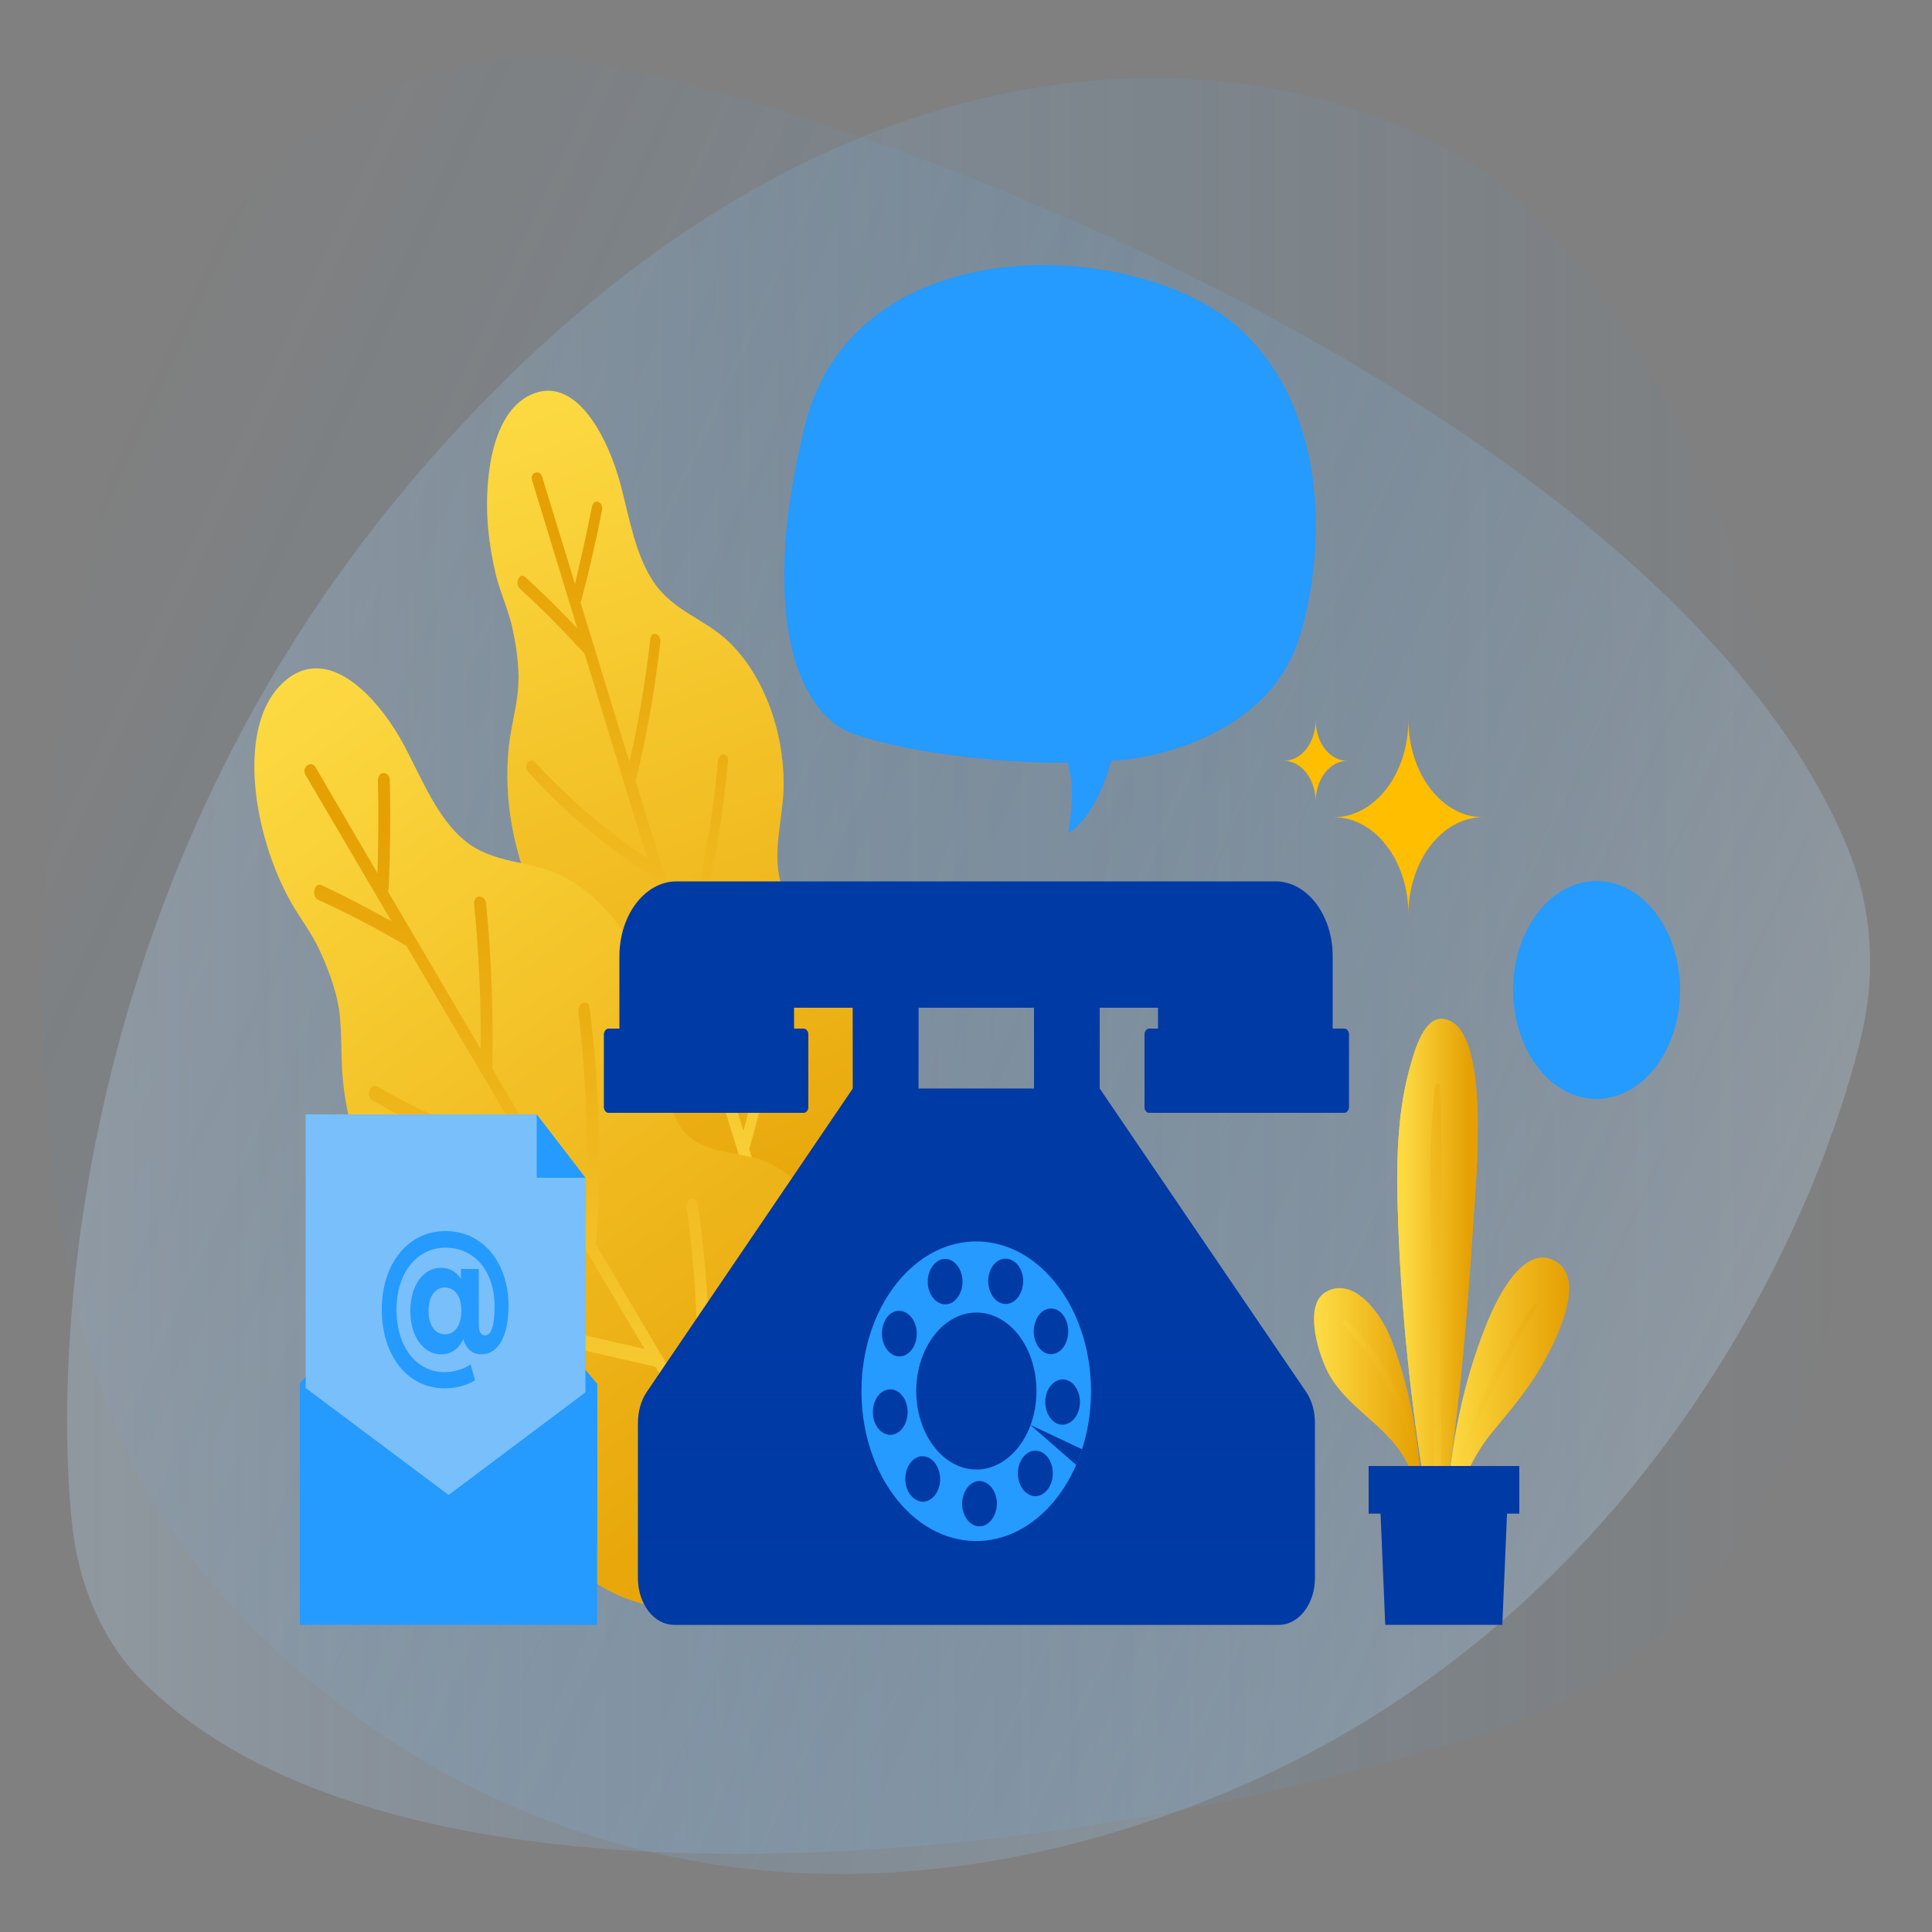 <?xml version="1.0" encoding="utf-8"?>
<!-- Generator: Adobe Illustrator 26.0.1, SVG Export Plug-In . SVG Version: 6.00 Build 0)  -->
<svg version="1.1" id="Layer_1" xmlns="http://www.w3.org/2000/svg" xmlns:xlink="http://www.w3.org/1999/xlink" x="0px" y="0px"
	 viewBox="0 0 500 500" style="enable-background:new 0 0 500 500;" xml:space="preserve">
<rect x="0" y="0" width="500" height="500" fill="#808080" stroke="none"/>
<style type="text/css">
	.st0{opacity:0.25;fill:url(#XMLID_00000151518202580950896740000017934373277793932674_);enable-background:new    ;}
	.st1{opacity:0.25;fill:url(#XMLID_00000024681242660224875740000005675025678468947336_);enable-background:new    ;}
	.st2{fill:url(#XMLID_00000047780279124288430870000001396003364795991738_);}
	.st3{opacity:0.4;fill:url(#XMLID_00000088840632769402029930000004843126927528142253_);enable-background:new    ;}
	.st4{fill:url(#XMLID_00000087383071550901203610000005637976903912020097_);}
	.st5{fill:url(#XMLID_00000043446060235372976170000003049973543827656590_);}
	.st6{fill:url(#XMLID_00000021111711174514356920000011955842958698876070_);}
	.st7{fill:#FFBE00;}
	.st8{fill:#003AA5;}
	.st9{fill:url(#XMLID_00000162333991189909217930000000913808903270901162_);}
	.st10{fill:url(#XMLID_00000016770856269421604660000003188811514331045806_);}
	.st11{opacity:0.5;fill:url(#XMLID_00000163780916118644150800000000855048302195438511_);enable-background:new    ;}
	.st12{opacity:0.4;fill:#003AA5;enable-background:new    ;}
	.st13{opacity:0.5;fill:#003AA5;enable-background:new    ;}
	.st14{fill:#259AFF;}
	.st15{opacity:0.5;fill:#259AFF;enable-background:new    ;}
	.st16{opacity:0.4;fill:#F9F9F9;enable-background:new    ;}
	.st17{opacity:0.5;}
	.st18{fill:url(#XMLID_00000042014094519001279860000011661965728702301079_);}
	.st19{fill:url(#XMLID_00000158735834797040387270000006558977893687446461_);}
	.st20{fill:url(#XMLID_00000003063687218037754400000016806003036486551734_);}
	.st21{fill:url(#XMLID_00000132808640467637174800000011217254319885281468_);}
	.st22{fill:url(#XMLID_00000036211715702679849690000014208529485975120300_);}
	.st23{fill:url(#XMLID_00000181056344676571817380000002666030189634894475_);}
	.st24{opacity:0.3;}
	.st25{fill:url(#XMLID_00000100362182146305727290000003671563072818026648_);}
	.st26{fill:url(#XMLID_00000049912681627027395070000002791006594666390966_);}
	.st27{fill:url(#XMLID_00000158735347257983445030000014338339921499960473_);}
</style>
<g id="OBJECTS">
	<g id="XMLID_1342_">
	</g>
	<g id="XMLID_7_">
		<g id="XMLID_1_">
			
				<linearGradient id="XMLID_00000156560017441521412140000003652273190137799819_" gradientUnits="userSpaceOnUse" x1="472.062" y1="-62.928" x2="952.781" y2="-62.928" gradientTransform="matrix(-0.909 -0.417 -0.417 0.909 843.061 623.987)">
				<stop  offset="0" style="stop-color:#C2E1FE"/>
				<stop  offset="1" style="stop-color:#259AFF;stop-opacity:0"/>
			</linearGradient>
			
				<path id="XMLID_21_" style="opacity:0.25;fill:url(#XMLID_00000156560017441521412140000003652273190137799819_);enable-background:new    ;" d="
				M478.8,221c5.6,14.3,6.7,30.9,3.1,46.3c-12.1,51.6-58.8,154.7-169.1,198.4c-133.8,53-230.5-14.1-269-70.5
				C1.5,333.1,3.7,211,30.1,116.9C50,46.1,100.5,5.3,157.6,17C253.3,36.7,437.9,117.5,478.8,221z"/>
			
				<linearGradient id="XMLID_00000122715762505934599430000000169864446326469781_" gradientUnits="userSpaceOnUse" x1="17.316" y1="250.001" x2="477.681" y2="250.001" gradientTransform="matrix(1 0 0 -1 0 500)">
				<stop  offset="0" style="stop-color:#C2E1FE"/>
				<stop  offset="1" style="stop-color:#259AFF;stop-opacity:0"/>
			</linearGradient>
			
				<path id="XMLID_237_" style="opacity:0.25;fill:url(#XMLID_00000122715762505934599430000000169864446326469781_);enable-background:new    ;" d="
				M36.2,434.4c-9.7-9.9-16-24.4-17.6-40.4c-5.4-53.5,4-172.6,90.3-272.3c104.7-121,214.1-112.6,267-82.3
				c58.3,33.5,95.4,145.6,101.4,245.5c4.5,75.2-28.4,139.8-84,160.2C300,479.3,106.4,506.3,36.2,434.4z"/>
		</g>
		<g id="XMLID_5_">
			<g id="XMLID_96_">
				
					<linearGradient id="XMLID_00000084493547849205015260000009321602129888086416_" gradientUnits="userSpaceOnUse" x1="72.21" y1="283.997" x2="220.059" y2="82.385" gradientTransform="matrix(0.963 0.271 0.271 -0.963 -20.801 359.708)">
					<stop  offset="0" style="stop-color:#FDDA42"/>
					<stop  offset="1" style="stop-color:#E5A003"/>
				</linearGradient>
				<path id="XMLID_98_" style="fill:url(#XMLID_00000084493547849205015260000009321602129888086416_);" d="M233.1,282
					c0.4-14.6-4.4-29.4-13.7-37.9c-5.6-5.1-14.9-6.6-17.4-15.8c-2.2-8,0.7-16.8,0.8-25c0.1-14.5-5.4-28.8-14.3-37.3
					c-6.1-5.8-14.2-7.8-19.3-15.3c-4.7-6.9-6.3-16.4-8.5-24.9c-3.2-12.3-11.7-29.3-23.6-23.5c-10,4.9-11.8,22.1-10.8,34.1
					c0.4,4.3,1.1,8.5,2.1,12.6c1.2,4.7,3.3,9.1,4.3,13.9c1.1,5.1,1.9,11.1,1.3,16.3c-0.5,4.7-1.8,9.3-2.3,14
					c-1.9,17.5,3.3,34.9,11.2,48.8c5.2,9.3,9.1,16.9,9.3,28.8c0.2,9.2-0.9,18.6,0.6,27.7c2.9,18,14.5,30.3,27.5,35.3
					c0.4,0.1,0.7,0.1,1-0.2C205.9,339.2,231.2,315.1,233.1,282z"/>
				
					<linearGradient id="XMLID_00000127750967909625256180000017744835657611380139_" gradientUnits="userSpaceOnUse" x1="72.21" y1="283.997" x2="220.059" y2="82.385" gradientTransform="matrix(0.963 0.271 0.271 -0.963 -20.801 359.708)">
					<stop  offset="0" style="stop-color:#FDDA42"/>
					<stop  offset="1" style="stop-color:#E5A003"/>
				</linearGradient>
				
					<path id="XMLID_104_" style="opacity:0.4;fill:url(#XMLID_00000127750967909625256180000017744835657611380139_);enable-background:new    ;" d="
					M233.1,282c0.4-14.6-4.4-29.4-13.7-37.9c-5.6-5.1-14.9-6.6-17.4-15.8c-2.2-8,0.7-16.8,0.8-25c0.1-14.5-5.4-28.8-14.3-37.3
					c-6.1-5.8-14.2-7.8-19.3-15.3c-4.7-6.9-6.3-16.4-8.5-24.9c-3.2-12.3-11.7-29.3-23.6-23.5c-10,4.9-11.8,22.1-10.8,34.1
					c0.4,4.3,1.1,8.5,2.1,12.6c1.2,4.7,3.3,9.1,4.3,13.9c1.1,5.1,1.9,11.1,1.3,16.3c-0.5,4.7-1.8,9.3-2.3,14
					c-1.9,17.5,3.3,34.9,11.2,48.8c5.2,9.3,9.1,16.9,9.3,28.8c0.2,9.2-0.9,18.6,0.6,27.7c2.9,18,14.5,30.3,27.5,35.3
					c0.4,0.1,0.7,0.1,1-0.2C205.9,339.2,231.2,315.1,233.1,282z"/>
				
					<linearGradient id="XMLID_00000098928636335491490060000004285826641117248943_" gradientUnits="userSpaceOnUse" x1="154.243" y1="81.466" x2="154.243" y2="260.09" gradientTransform="matrix(0.963 0.271 0.271 -0.963 -20.801 359.708)">
					<stop  offset="0" style="stop-color:#FDDA42"/>
					<stop  offset="1" style="stop-color:#E5A003"/>
				</linearGradient>
				<path id="XMLID_97_" style="fill:url(#XMLID_00000098928636335491490060000004285826641117248943_);" d="M210.2,349.6
					c-5.4-17.4-10.9-34.8-16.3-52.2c0,0,0,0,0-0.1c4.7-15.9,7.6-32.5,8.7-49.4c0.1-2.2-2.5-2.2-2.6,0c-1,15.4-3.6,30.3-7.6,44.8
					c-4.6-14.8-9.1-29.5-13.7-44.3c0.1-0.1,0.1-0.3,0.2-0.5c4.8-16.5,7.9-33.5,9.5-51c0.2-2.2-2.5-2.2-2.6,0
					c-1.4,16-4.3,31.6-8.5,46.8c-4.3-13.8-8.5-27.7-12.8-41.5c2.9-11.8,5-23.8,6.4-36c0.2-2.2-2.3-3.1-2.6-0.9
					c-1.2,10.8-3,21.4-5.4,31.9c-4.2-13.8-8.5-27.6-12.7-41.4c0.1-0.2,0.2-0.4,0.3-0.6c2-7.6,3.8-15.4,5.3-23.2
					c0.4-2.2-2.1-3.1-2.6-0.9c-1.3,6.7-2.8,13.4-4.4,20c-2.8-9.2-5.7-18.5-8.5-27.7c-0.6-2-3.2-1.2-2.6,0.9
					c3.9,12.8,7.8,25.5,11.7,38.3c-4.4-4.6-8.9-9.1-13.5-13.3c-1.4-1.3-2.8,1.7-1.4,3c5.8,5.3,11.4,11,16.8,16.9
					c3.4,11.2,6.9,22.5,10.3,33.7c0,0.1,0.1,0.2,0.1,0.4c1.9,6.3,3.9,12.6,5.8,18.8c-10.4-6.9-20.1-15.2-29.1-24.9
					c-1.3-1.4-3.1,1.1-1.8,2.5c9.9,10.8,20.7,20,32.4,27.3c4.9,16,9.9,32,14.8,48c-8.3-5.2-16.6-10.4-24.9-15.6c-1.5-1-2.9,2-1.4,3
					c9.3,5.8,18.5,11.6,27.8,17.4c7.4,24,14.9,47.9,22.4,71.9C208.6,353.3,210.9,351.6,210.2,349.6z"/>
			</g>
			<g id="XMLID_99_">
				
					<linearGradient id="XMLID_00000005986548471198013070000004362903664758885004_" gradientUnits="userSpaceOnUse" x1="55.616" y1="311.511" x2="217.106" y2="91.296" gradientTransform="matrix(1 0 0 -1 0 500)">
					<stop  offset="0" style="stop-color:#FDDA42"/>
					<stop  offset="1" style="stop-color:#E5A003"/>
				</linearGradient>
				<path id="XMLID_101_" style="fill:url(#XMLID_00000005986548471198013070000004362903664758885004_);" d="M222.6,337.2
					c-3.1-16.4-11.9-30.9-24.3-36.5c-7.4-3.3-18.1-1.2-23.1-10.5c-4.3-8-3.3-18.9-5.1-28c-3.3-16.1-12.9-29.7-24.8-35.6
					c-8.1-4-17.6-2.9-25.1-9.1c-6.9-5.7-10.9-15.6-15.4-24.2c-6.5-12.3-20-27.7-31.8-16.4c-9.9,9.6-7.9,29.3-3.8,42.2
					c1.4,4.6,3.2,9,5.4,13.1c2.5,4.8,5.8,8.7,8.1,13.7c2.4,5.2,4.8,11.5,5.3,17.6c0.5,5.5,0.2,11.1,0.8,16.6
					c2.1,20.2,12.1,37.4,24.1,49.7c8,8.2,14.2,15.1,17.2,28.2c2.4,10.2,3.5,21,7.3,30.5c7.5,18.8,23.3,27.7,39,27.9
					c0.4,0,0.8-0.2,1.1-0.6C206,411.9,228.4,374.8,222.6,337.2z"/>
				
					<linearGradient id="XMLID_00000132068916158222762100000016802957948429288603_" gradientUnits="userSpaceOnUse" x1="145.079" y1="88.34" x2="145.079" y2="288.666" gradientTransform="matrix(1 0 0 -1 0 500)">
					<stop  offset="0" style="stop-color:#FDDA42"/>
					<stop  offset="1" style="stop-color:#E5A003"/>
				</linearGradient>
				<path id="XMLID_146_" style="fill:url(#XMLID_00000132068916158222762100000016802957948429288603_);" d="M211.6,418.6
					c-9.6-16.1-19.2-32.2-28.8-48.3c0,0,0,0,0-0.1c1.4-19.6,0.6-39.2-2.2-58.5c-0.4-2.5-3.3-1.5-2.9,1.1c2.5,17.5,3.3,35.1,2.3,52.8
					c-8.6-14.5-17.2-29-25.8-43.6c0.1-0.2,0.1-0.4,0.1-0.6c1.4-20.2,0.8-40.4-1.7-60.5c-0.3-2.5-3.3-1.5-2.9,1.1
					c2.2,18.4,2.8,36.9,1.8,55.4c-8.1-13.6-16.1-27.3-24.1-40.9c0.3-14.3-0.2-28.5-1.6-42.6c-0.2-2.5-3.3-2.5-3.1,0
					c1.2,12.5,1.8,25,1.7,37.6c-8-13.6-16-27.2-24-40.8c0.1-0.2,0.1-0.5,0.2-0.8c0.4-9.3,0.5-18.6,0.3-27.9c-0.1-2.6-3.1-2.6-3.1,0
					c0.2,8,0.1,16-0.1,24c-5.3-9.1-10.7-18.2-16-27.4c-1.2-2-3.8,0-2.6,2c7.4,12.6,14.8,25.2,22.2,37.8c-6-3.3-12-6.5-18.1-9.3
					c-1.9-0.9-2.7,3-0.8,3.8c7.7,3.5,15.3,7.5,22.8,11.9c6.5,11.1,13,22.2,19.6,33.2c0.1,0.1,0.1,0.2,0.2,0.4
					c3.6,6.2,7.3,12.4,10.9,18.6c-13.2-3.4-26-8.7-38.2-15.8c-1.8-1-3.2,2.5-1.4,3.5c13.6,8,27.8,13.7,42.5,17.1
					c9.3,15.8,18.6,31.5,28,47.3c-10.5-2.4-21-4.8-31.4-7.2c-1.9-0.4-2.8,3.4-0.8,3.8c11.7,2.7,23.3,5.3,35,8
					c12.8,21.6,25.7,43.3,38.6,64.9L211.6,418.6L211.6,418.6z"/>
			</g>
		</g>
		<g id="XMLID_36_">
			<path id="XMLID_34_" class="st7" d="M364.5,186.3c0,13.9-8.7,25.2-19.3,25.2c10.7,0,19.3,11.3,19.3,25.2
				c0-13.9,8.7-25.2,19.3-25.2C373.2,211.5,364.5,200.2,364.5,186.3z"/>
			<path id="XMLID_32_" class="st7" d="M340.5,186.3c0,5.9-3.7,10.6-8.2,10.6c4.5,0,8.2,4.8,8.2,10.6c0-5.9,3.7-10.6,8.2-10.6
				C344.1,196.9,340.5,192.2,340.5,186.3z"/>
		</g>
		<g id="XMLID_63_">
			<g id="XMLID_15_">
				<rect id="XMLID_11_" x="220.7" y="254.1" class="st8" width="17" height="42.2"/>
				<rect id="XMLID_16_" x="267.6" y="254.1" class="st8" width="17" height="42.2"/>
			</g>
			<g id="XMLID_53_">
				
					<linearGradient id="XMLID_00000173871028372808886830000009858251652597329072_" gradientUnits="userSpaceOnUse" x1="229.256" y1="201.735" x2="229.256" y2="267.657" gradientTransform="matrix(1 0 0 -1 0 500)">
					<stop  offset="0" style="stop-color:#003AA5;stop-opacity:0"/>
					<stop  offset="0.995" style="stop-color:#003AA5"/>
				</linearGradient>
				
					<rect id="XMLID_55_" x="220.7" y="254.1" style="fill:url(#XMLID_00000173871028372808886830000009858251652597329072_);" width="17" height="42.2"/>
				
					<linearGradient id="XMLID_00000041995614668736440950000006878850397341056662_" gradientUnits="userSpaceOnUse" x1="276.117" y1="201.735" x2="276.117" y2="267.657" gradientTransform="matrix(1 0 0 -1 0 500)">
					<stop  offset="0" style="stop-color:#003AA5;stop-opacity:0"/>
					<stop  offset="0.995" style="stop-color:#003AA5"/>
				</linearGradient>
				
					<rect id="XMLID_54_" x="267.6" y="254.1" style="fill:url(#XMLID_00000041995614668736440950000006878850397341056662_);" width="17" height="42.2"/>
			</g>
			<path id="XMLID_13_" class="st8" d="M284.6,281.7h-63.9l-53.3,78.5c-1.5,2.2-2.3,5.1-2.3,8v40.2c0,6.7,4.2,12.1,9.3,12.1H331
				c5.1,0,9.3-5.4,9.3-12.1v-40.2c0-3-0.8-5.8-2.3-8L284.6,281.7z"/>
			
				<linearGradient id="XMLID_00000129911447872228654740000001436350846035031458_" gradientUnits="userSpaceOnUse" x1="252.687" y1="159.77" x2="252.687" y2="24.182" gradientTransform="matrix(1 0 0 -1 0 500)">
				<stop  offset="0" style="stop-color:#003AA5;stop-opacity:0"/>
				<stop  offset="0.995" style="stop-color:#003AA5"/>
			</linearGradient>
			
				<path id="XMLID_62_" style="opacity:0.5;fill:url(#XMLID_00000129911447872228654740000001436350846035031458_);enable-background:new    ;" d="
				M284.6,281.7h-63.9l-53.3,78.5c-1.5,2.2-2.3,5.1-2.3,8v40.2c0,6.7,4.2,12.1,9.3,12.1H331c5.1,0,9.3-5.4,9.3-12.1v-40.2
				c0-3-0.8-5.8-2.3-8L284.6,281.7z"/>
			<g id="XMLID_3_">
				<path id="XMLID_30_" class="st8" d="M299.6,228.1h-94.2h-30.3c-8.2,0-14.8,8.7-14.8,19.4v13.3v19.4h45.2v-19.4h94.2v19.4h45.2
					v-19.4v-13.3c0-10.7-6.6-19.4-14.8-19.4H299.6z"/>
				<path id="XMLID_4_" class="st8" d="M208,266.2h-50.5c-0.6,0-1.2,0.7-1.2,1.5v18.8c0,0.8,0.5,1.5,1.2,1.5H208
					c0.6,0,1.2-0.7,1.2-1.5v-18.8C209.2,266.9,208.6,266.2,208,266.2z"/>
				<path id="XMLID_6_" class="st8" d="M347.9,266.2h-50.5c-0.6,0-1.2,0.7-1.2,1.5v18.8c0,0.8,0.5,1.5,1.2,1.5h50.5
					c0.6,0,1.2-0.7,1.2-1.5v-18.8C349.1,266.9,348.6,266.2,347.9,266.2z"/>
				<path id="XMLID_65_" class="st12" d="M208,266.2h-50.5c-0.6,0-1.2,0.7-1.2,1.5v18.8c0,0.8,0.5,1.5,1.2,1.5H208
					c0.6,0,1.2-0.7,1.2-1.5v-18.8C209.2,266.9,208.6,266.2,208,266.2z"/>
				<path id="XMLID_64_" class="st12" d="M347.9,266.2h-50.5c-0.6,0-1.2,0.7-1.2,1.5v18.8c0,0.8,0.5,1.5,1.2,1.5h50.5
					c0.6,0,1.2-0.7,1.2-1.5v-18.8C349.1,266.9,348.6,266.2,347.9,266.2z"/>
			</g>
			<g id="XMLID_48_">
				<path id="XMLID_49_" class="st13" d="M232,334.6c-11.8,14.9-12.1,39.4-0.7,54.8c11.4,15.4,30.2,15.8,42,0.9
					c11.8-14.9,12.1-39.4,0.7-54.8C262.6,320.1,243.8,319.7,232,334.6z M263.5,377c-6.2,7.8-16,7.6-22-0.5c-6-8.1-5.8-20.9,0.4-28.7
					c6.2-7.8,16-7.6,22,0.5C269.8,356.4,269.7,369.2,263.5,377z"/>
				<path id="XMLID_46_" class="st14" d="M232,332.2c-11.8,14.9-12.1,39.4-0.7,54.8c11.4,15.4,30.2,15.8,42,0.9
					c11.8-14.9,12.1-39.4,0.7-54.8C262.6,317.7,243.8,317.3,232,332.2z M263.5,374.6c-6.2,7.8-16,7.6-22-0.5
					c-6-8.1-5.8-20.9,0.4-28.7c6.2-7.8,16-7.6,22,0.5C269.8,353.9,269.7,366.8,263.5,374.6z"/>
				<g id="XMLID_24_">
					<path id="XMLID_19_" class="st8" d="M264.7,385.4c-1.7-2.3-1.7-6.1,0.1-8.3c1.8-2.3,4.6-2.2,6.4,0.1c1.7,2.3,1.7,6.1-0.1,8.3
						C269.3,387.8,266.5,387.8,264.7,385.4z"/>
					<path id="XMLID_25_" class="st8" d="M249,389.5c-0.1-3.2,1.8-6,4.2-6.2c2.5-0.2,4.6,2.3,4.8,5.5c0.1,3.2-1.8,6-4.2,6.2
						C251.3,395.2,249.2,392.8,249,389.5z"/>
					<path id="XMLID_31_" class="st8" d="M235.2,379.2c1.5-2.6,4.3-3.1,6.3-1.1c2,2,2.4,5.7,0.9,8.2c-1.5,2.6-4.3,3.1-6.3,1.1
						C234.1,385.5,233.7,381.8,235.2,379.2z"/>
					<path id="XMLID_37_" class="st8" d="M229.5,359.7c2.4-0.7,4.8,1.4,5.3,4.5c0.5,3.2-1,6.3-3.5,7c-2.4,0.7-4.8-1.4-5.3-4.5
						C225.5,363.5,227,360.3,229.5,359.7z"/>
					<path id="XMLID_38_" class="st8" d="M234.9,340c2.2,1.6,3,5.1,1.8,8c-1.2,2.8-3.9,3.9-6.1,2.3c-2.2-1.6-3-5.1-1.8-8
						C229.9,339.4,232.7,338.4,234.9,340z"/>
					<path id="XMLID_39_" class="st8" d="M248.8,329.6c0.9,3-0.3,6.4-2.6,7.6c-2.3,1.1-4.9-0.4-5.8-3.4c-0.9-3,0.3-6.4,2.6-7.6
						C245.3,325,247.9,326.6,248.8,329.6z"/>
					<path id="XMLID_40_" class="st8" d="M264.5,333.6c-0.9,3.1-3.4,4.6-5.8,3.5c-2.3-1.1-3.5-4.5-2.7-7.5c0.9-3.1,3.4-4.6,5.8-3.5
						C264.2,327.2,265.4,330.6,264.5,333.6z"/>
					<path id="XMLID_41_" class="st8" d="M274.2,349.7c-2.2,1.6-4.9,0.6-6.1-2.3c-1.2-2.8-0.4-6.4,1.7-8c2.2-1.6,4.9-0.6,6.1,2.3
						C277.1,344.5,276.3,348.1,274.2,349.7z"/>
					<path id="XMLID_42_" class="st8" d="M274.1,368.6c-2.4-0.6-4-3.8-3.5-6.9c0.5-3.2,2.9-5.2,5.3-4.6c2.4,0.6,4,3.8,3.5,6.9
						C278.9,367.2,276.5,369.2,274.1,368.6z"/>
				</g>
				<g id="XMLID_43_">
					<path id="XMLID_18_" class="st8" d="M278.5,379.1l-11.8-10.3l13.4,6.3C280,375.1,279.1,377.9,278.5,379.1z"/>
					<path id="XMLID_14_" class="st12" d="M278.5,379.1l-11.8-10.3l13.4,6.3C280,375.1,279.1,377.9,278.5,379.1z"/>
				</g>
			</g>
		</g>
		<g id="XMLID_85_">
			<polygon id="XMLID_69_" class="st14" points="77.6,358.1 116.1,312.3 154.5,358.1 154.5,400 77.6,400 			"/>
			<polygon id="XMLID_68_" class="st15" points="77.6,358.1 116.1,312.3 154.5,358.1 154.5,400 77.6,400 			"/>
			<g id="XMLID_74_">
				<polygon id="XMLID_71_" class="st14" points="79.1,288.4 138.9,288.4 151.5,304.8 151.5,399.3 79.1,399.3 				"/>
				<polygon id="XMLID_72_" class="st16" points="79.1,288.4 138.9,288.4 151.5,304.8 151.5,399.3 79.1,399.3 				"/>
				<polygon id="XMLID_77_" class="st14" points="138.9,304.8 151.5,304.8 138.9,288.4 				"/>
				<g id="XMLID_73_">
					<path id="XMLID_75_" class="st14" d="M131.6,338c0,8-2.8,12.5-7,12.5c-2.3,0-3.9-1.3-4.7-3.9c-1.2,2.5-3.1,3.9-5.8,3.9
						c-4.4,0-7.9-4.5-7.9-11.2c0-6.7,3.4-11.2,7.9-11.2c2.2,0,4,1,5.2,2.9v-2.6h4.6v14.4c0,2.1,0.7,2.8,1.6,2.8
						c1.6,0,2.5-2.4,2.5-7.5c0-9-5.1-15.2-12.7-15.2c-7.6,0-12.7,6.8-12.7,16c0,9.5,5,16.2,12.5,16.2c2.1,0,4.6-0.6,6.7-2l1.1,4.1
						c-2.1,1.4-5.1,2.1-7.8,2.1c-9.8,0-16.3-8.7-16.3-20.4c0-11.6,6.6-20.3,16.5-20.3C125,318.6,131.6,326.8,131.6,338z
						 M119.4,339.2c0-3.9-1.8-6-4.3-6c-2.5,0-4.2,2.3-4.2,6c0,3.8,1.7,6.1,4.2,6.1C117.6,345.4,119.4,343.1,119.4,339.2z"/>
				</g>
			</g>
			<polygon id="XMLID_70_" class="st14" points="154.5,418.1 77.6,418.1 77.6,358.1 116.1,386.9 154.5,358.1 			"/>
			<polygon id="XMLID_66_" class="st14" points="154.5,420.5 77.6,420.5 77.6,358.1 116.1,389.3 154.5,358.1 			"/>
			<g id="XMLID_80_">
				<g id="XMLID_79_">
					<g id="XMLID_81_" class="st17">
						<path id="XMLID_88_" class="st14" d="M151,417.6c0,0-1.6-1.4-4-3.8c-1.2-1.2-2.5-2.6-4-4.1c-0.7-0.8-1.5-1.5-2.2-2.4
							c-0.7-0.8-1.5-1.7-2.2-2.5c-0.7-0.8-1.5-1.7-2.2-2.5c-0.7-0.8-1.4-1.7-2.1-2.5c-1.4-1.6-2.6-3.2-3.7-4.5
							c-2.1-2.7-3.5-4.6-3.5-4.6s1.7,1.4,4,3.8c1.2,1.2,2.5,2.6,4,4.1c0.7,0.8,1.5,1.5,2.2,2.4c0.7,0.8,1.5,1.7,2.2,2.5
							c0.7,0.8,1.5,1.7,2.2,2.5c0.7,0.8,1.4,1.7,2.1,2.5c1.4,1.6,2.6,3.2,3.7,4.5C149.7,415.7,151,417.6,151,417.6z"/>
					</g>
				</g>
				<g id="XMLID_82_">
					<g id="XMLID_84_" class="st17">
						<path id="XMLID_87_" class="st14" d="M81.1,417.6c0,0,1.3-1.9,3.5-4.6c1.1-1.3,2.3-2.9,3.7-4.5c0.7-0.8,1.4-1.7,2.1-2.5
							c0.7-0.8,1.5-1.7,2.2-2.5c0.8-0.8,1.5-1.7,2.2-2.5c0.7-0.8,1.5-1.6,2.2-2.4c1.4-1.5,2.8-2.9,4-4.1c2.4-2.4,4-3.8,4-3.8
							s-1.3,1.9-3.5,4.6c-1.1,1.3-2.3,2.9-3.7,4.5c-0.7,0.8-1.4,1.7-2.1,2.5c-0.7,0.8-1.5,1.7-2.2,2.5c-0.8,0.8-1.5,1.7-2.2,2.5
							c-0.7,0.8-1.5,1.6-2.2,2.4c-1.4,1.5-2.8,2.9-4,4.1C82.8,416.1,81.1,417.6,81.1,417.6z"/>
					</g>
				</g>
			</g>
		</g>
		<g id="XMLID_95_">
			<path id="XMLID_148_" class="st14" d="M319.8,84.2c-26.5-22.8-99-25.7-111.6,26.3c-12.6,51.9,0,73.9,11.2,78.8
				c8,3.5,31.9,8.3,56.9,8.1c2.4,7.7,0.1,18.2,0.1,18.2c6.1-3.5,9.6-13.1,11.2-18.7c1.8-0.1,3.5-0.3,5.3-0.5
				c13.1-1.9,36.6-9.5,43.4-31.5C343.9,140.2,342.9,104,319.8,84.2z"/>
			<g id="XMLID_92_">
				<ellipse id="XMLID_86_" class="st14" cx="302.3" cy="137.7" rx="8.3" ry="10.8"/>
				<ellipse id="XMLID_93_" class="st14" cx="271.7" cy="137.7" rx="8.3" ry="10.8"/>
				<ellipse id="XMLID_94_" class="st14" cx="241.1" cy="137.7" rx="8.3" ry="10.8"/>
			</g>
		</g>
		<g id="XMLID_109_">
			<ellipse id="XMLID_100_" class="st14" cx="413.2" cy="256.2" rx="21.6" ry="28.2"/>
			<g id="XMLID_107_">
				<rect id="XMLID_103_" x="409.6" y="248.5" class="st14" width="7.2" height="26.1"/>
				<rect id="XMLID_106_" x="409.6" y="237.9" class="st14" width="7.2" height="8"/>
			</g>
		</g>
		<g id="XMLID_246_">
			<g id="XMLID_249_">
				
					<linearGradient id="XMLID_00000123405737098649625600000017191695105012356736_" gradientUnits="userSpaceOnUse" x1="341.636" y1="140.456" x2="366.708" y2="140.456" gradientTransform="matrix(1 0 0 -1 0 500)">
					<stop  offset="0" style="stop-color:#FDDA42"/>
					<stop  offset="1" style="stop-color:#E5A003"/>
				</linearGradient>
				<path id="XMLID_67_" style="fill:url(#XMLID_00000123405737098649625600000017191695105012356736_);" d="M366.4,381.4
					c-1.9-6.6-6.4-11.2-10.9-15.3c-4.5-4-9.2-8-11.8-14.2c-1.7-4-2.4-8.8-1.8-13.4c0.1-0.6,0.2-1.3,0.5-1.8c0.2-0.4,0.6-0.6,0.9-0.8
					c3.7-2.1,8.2-0.4,11.3,3.1c3.1,3.4,5,8.3,6.5,13.2c3.2,10.1,5.1,20.9,5.6,31.8"/>
				<g id="XMLID_57_">
					
						<linearGradient id="XMLID_00000009571969341343542080000001042662978359592634_" gradientUnits="userSpaceOnUse" x1="341.502" y1="140.752" x2="366.842" y2="140.752" gradientTransform="matrix(1 0 0 -1 0 500)">
						<stop  offset="0" style="stop-color:#FDDA42"/>
						<stop  offset="1" style="stop-color:#E5A003"/>
					</linearGradient>
					<path id="XMLID_61_" style="fill:url(#XMLID_00000009571969341343542080000001042662978359592634_);" d="M367.1,381.2
						c-4.8-15.5-21.5-19.1-23.9-36c-0.4-2.7-0.5-6.8,1.8-8.3c2-1.3,6.1,0.7,7.8,2.1c3.7,3.1,5.8,8.7,7.5,13.8
						c3.3,10,4.5,20.5,5.4,31.3c0.1,1.6,2,1.6,1.9,0c-0.4-12.7-3.2-26.3-7.6-37.6c-2.9-7.3-10.1-16.4-17.1-12
						c-5.8,3.7-1.4,17.2,1.4,21.8c6.1,10,17.1,13.5,21.3,25.7C366.1,382.9,367.4,382.2,367.1,381.2L367.1,381.2z"/>
				</g>
			</g>
			<g id="XMLID_145_">
				
					<linearGradient id="XMLID_00000164509005958044228630000012001819518795589559_" gradientUnits="userSpaceOnUse" x1="375.14" y1="140.456" x2="405.541" y2="140.456" gradientTransform="matrix(1 0 0 -1 0 500)">
					<stop  offset="0" style="stop-color:#FDDA42"/>
					<stop  offset="1" style="stop-color:#E5A003"/>
				</linearGradient>
				<path id="XMLID_52_" style="fill:url(#XMLID_00000164509005958044228630000012001819518795589559_);" d="M375.1,389.9
					c1.3-16.4,5-32.6,10.8-47.3c2.8-7.1,6.9-14.6,12.9-15.8c1.5-0.3,3.1-0.2,4.4,0.9c1.7,1.4,2.4,4.2,2.3,6.8c-0.1,2.6-1,5-1.9,7.4
					c-3.2,8.1-7.6,15.5-12.8,21.6c-2.9,3.4-6,6.4-8.6,10.2c-3.6,5.2-6,11.9-6.8,18.8"/>
				<g id="XMLID_28_">
					
						<linearGradient id="XMLID_00000049932083834313641500000003261223991397790886_" gradientUnits="userSpaceOnUse" x1="375.008" y1="140.517" x2="405.675" y2="140.517" gradientTransform="matrix(1 0 0 -1 0 500)">
						<stop  offset="0" style="stop-color:#FDDA42"/>
						<stop  offset="1" style="stop-color:#E5A003"/>
					</linearGradient>
					<path id="XMLID_47_" style="fill:url(#XMLID_00000049932083834313641500000003261223991397790886_);" d="M375.9,389.9
						c1.3-13.6,4.3-27.3,8.5-39.8c1.6-4.7,3.3-9.6,5.6-13.8c1.9-3.4,4.4-6.6,7.6-7.9c3.9-2,6.3,0.6,7.1,7.9
						c-0.4,1.5-0.8,2.9-1.4,4.3c-4.2,11.1-10.6,19-17.7,26.9c-6,6.6-10,14.5-11.2,24.7c-0.2,1.6,1.6,2.3,1.9,0.7
						c1.6-9.1,4.9-16.2,10.1-22.5c4.3-5.2,8.6-10.2,12.2-16.3c3.2-5.5,12.8-23.2,3.6-27.9c-8-4.1-14.8,9.6-17.7,17
						c-5.9,14.7-9,30.5-10.2,46.9C374.3,391.2,375.8,391.1,375.9,389.9L375.9,389.9z"/>
				</g>
			</g>
			
				<linearGradient id="XMLID_00000156585883622597037570000015204340906529945757_" gradientUnits="userSpaceOnUse" x1="363.196" y1="169.979" x2="380.383" y2="169.979" gradientTransform="matrix(1 0 0 -1 0 500)">
				<stop  offset="0" style="stop-color:#FDDA42"/>
				<stop  offset="1" style="stop-color:#E5A003"/>
			</linearGradient>
			<path id="XMLID_291_" style="fill:url(#XMLID_00000156585883622597037570000015204340906529945757_);" d="M373.2,263.7
				c-5-0.3-7.4,9.1-8.7,14c-2.8,10.8-3.1,22.6-2.8,34c0.7,26.1,3.4,52.2,7.8,77.6c0.1,0.8,0.5,1.1,1,1.1c0,1.6,0.1,3.3,0.2,4.9
				c0.1,1.3,1.5,1.7,1.8,0.3c4.9-25.6,7.1-53.3,8.8-79.6C381.8,306.9,386.3,264.4,373.2,263.7z"/>
			
				<linearGradient id="XMLID_00000132065394846752446110000008106805595995054012_" gradientUnits="userSpaceOnUse" x1="363.196" y1="169.979" x2="380.383" y2="169.979" gradientTransform="matrix(1 0 0 -1 0 500)">
				<stop  offset="0" style="stop-color:#FDDA42"/>
				<stop  offset="1" style="stop-color:#E5A003"/>
			</linearGradient>
			<path id="XMLID_247_" style="fill:url(#XMLID_00000132065394846752446110000008106805595995054012_);" d="M373.2,263.7
				c-5-0.3-7.4,9.1-8.7,14c-2.8,10.8-3.1,22.6-2.8,34c0.7,26.1,3.4,52.2,7.8,77.6c0.1,0.8,0.5,1.1,1,1.1c0,1.6,0.1,3.3,0.2,4.9
				c0.1,1.3,1.5,1.7,1.8,0.3c4.9-25.6,7.1-53.3,8.8-79.6C381.8,306.9,386.3,264.4,373.2,263.7z"/>
			<g id="XMLID_304_" class="st24">
				
					<linearGradient id="XMLID_00000033346156435848192890000014290817715696581775_" gradientUnits="userSpaceOnUse" x1="348.051" y1="136.595" x2="368.001" y2="136.595" gradientTransform="matrix(1 0 0 -1 0 500)">
					<stop  offset="0" style="stop-color:#FDDA42"/>
					<stop  offset="1" style="stop-color:#E5A003"/>
				</linearGradient>
				<path id="XMLID_354_" style="fill:url(#XMLID_00000033346156435848192890000014290817715696581775_);" d="M368.4,384.5
					c-2.1-17-9.1-32.9-20-42.8c-0.5-0.5-1.2,0.6-0.7,1.2c10.3,11.1,17.2,24.7,19.8,42C367.6,385.6,368.5,385.3,368.4,384.5
					L368.4,384.5z"/>
			</g>
			<g id="XMLID_307_" class="st24">
				
					<linearGradient id="XMLID_00000000187972003823509690000008771612692700956092_" gradientUnits="userSpaceOnUse" x1="373.886" y1="136.145" x2="397.622" y2="136.145" gradientTransform="matrix(1 0 0 -1 0 500)">
					<stop  offset="0" style="stop-color:#FDDA42"/>
					<stop  offset="1" style="stop-color:#E5A003"/>
				</linearGradient>
				<path id="XMLID_141_" style="fill:url(#XMLID_00000000187972003823509690000008771612692700956092_);" d="M374.6,390.2
					c5.4-19.3,14.1-36,23.3-52.4c0.3-0.5-0.3-1.1-0.6-0.7c-10.8,15.2-17.9,33.7-24,52.6C373,390.7,374.3,391.2,374.6,390.2
					L374.6,390.2z"/>
			</g>
			<g id="XMLID_132_" class="st24">
				
					<linearGradient id="XMLID_00000166664335083887961750000002833846260191673020_" gradientUnits="userSpaceOnUse" x1="371.636" y1="107.664" x2="371.636" y2="220.933" gradientTransform="matrix(1 0 0 -1 0 500)">
					<stop  offset="0" style="stop-color:#FDDA42"/>
					<stop  offset="1" style="stop-color:#E5A003"/>
				</linearGradient>
				<path id="XMLID_133_" style="fill:url(#XMLID_00000166664335083887961750000002833846260191673020_);" d="M372.9,389.1
					c0.1-18-0.2-36-0.3-54c-0.1-17.8,1.1-36.3,0-54c0-0.8-1-1.1-1.2-0.2c-2,17-1,35.2-0.8,52.3c0.2,18.6,0.4,37.3,0.6,55.9
					C371.2,390.4,372.8,390.4,372.9,389.1L372.9,389.1z"/>
			</g>
			<g id="XMLID_244_">
				<polygon id="XMLID_121_" class="st8" points="388.8,420.5 358.5,420.5 357,385 390.3,385 				"/>
				<rect id="XMLID_243_" x="354.2" y="379.4" class="st8" width="39" height="12.3"/>
				<rect id="XMLID_108_" x="354.2" y="379.4" class="st13" width="39" height="12.3"/>
			</g>
		</g>
	</g>
</g>
</svg>
